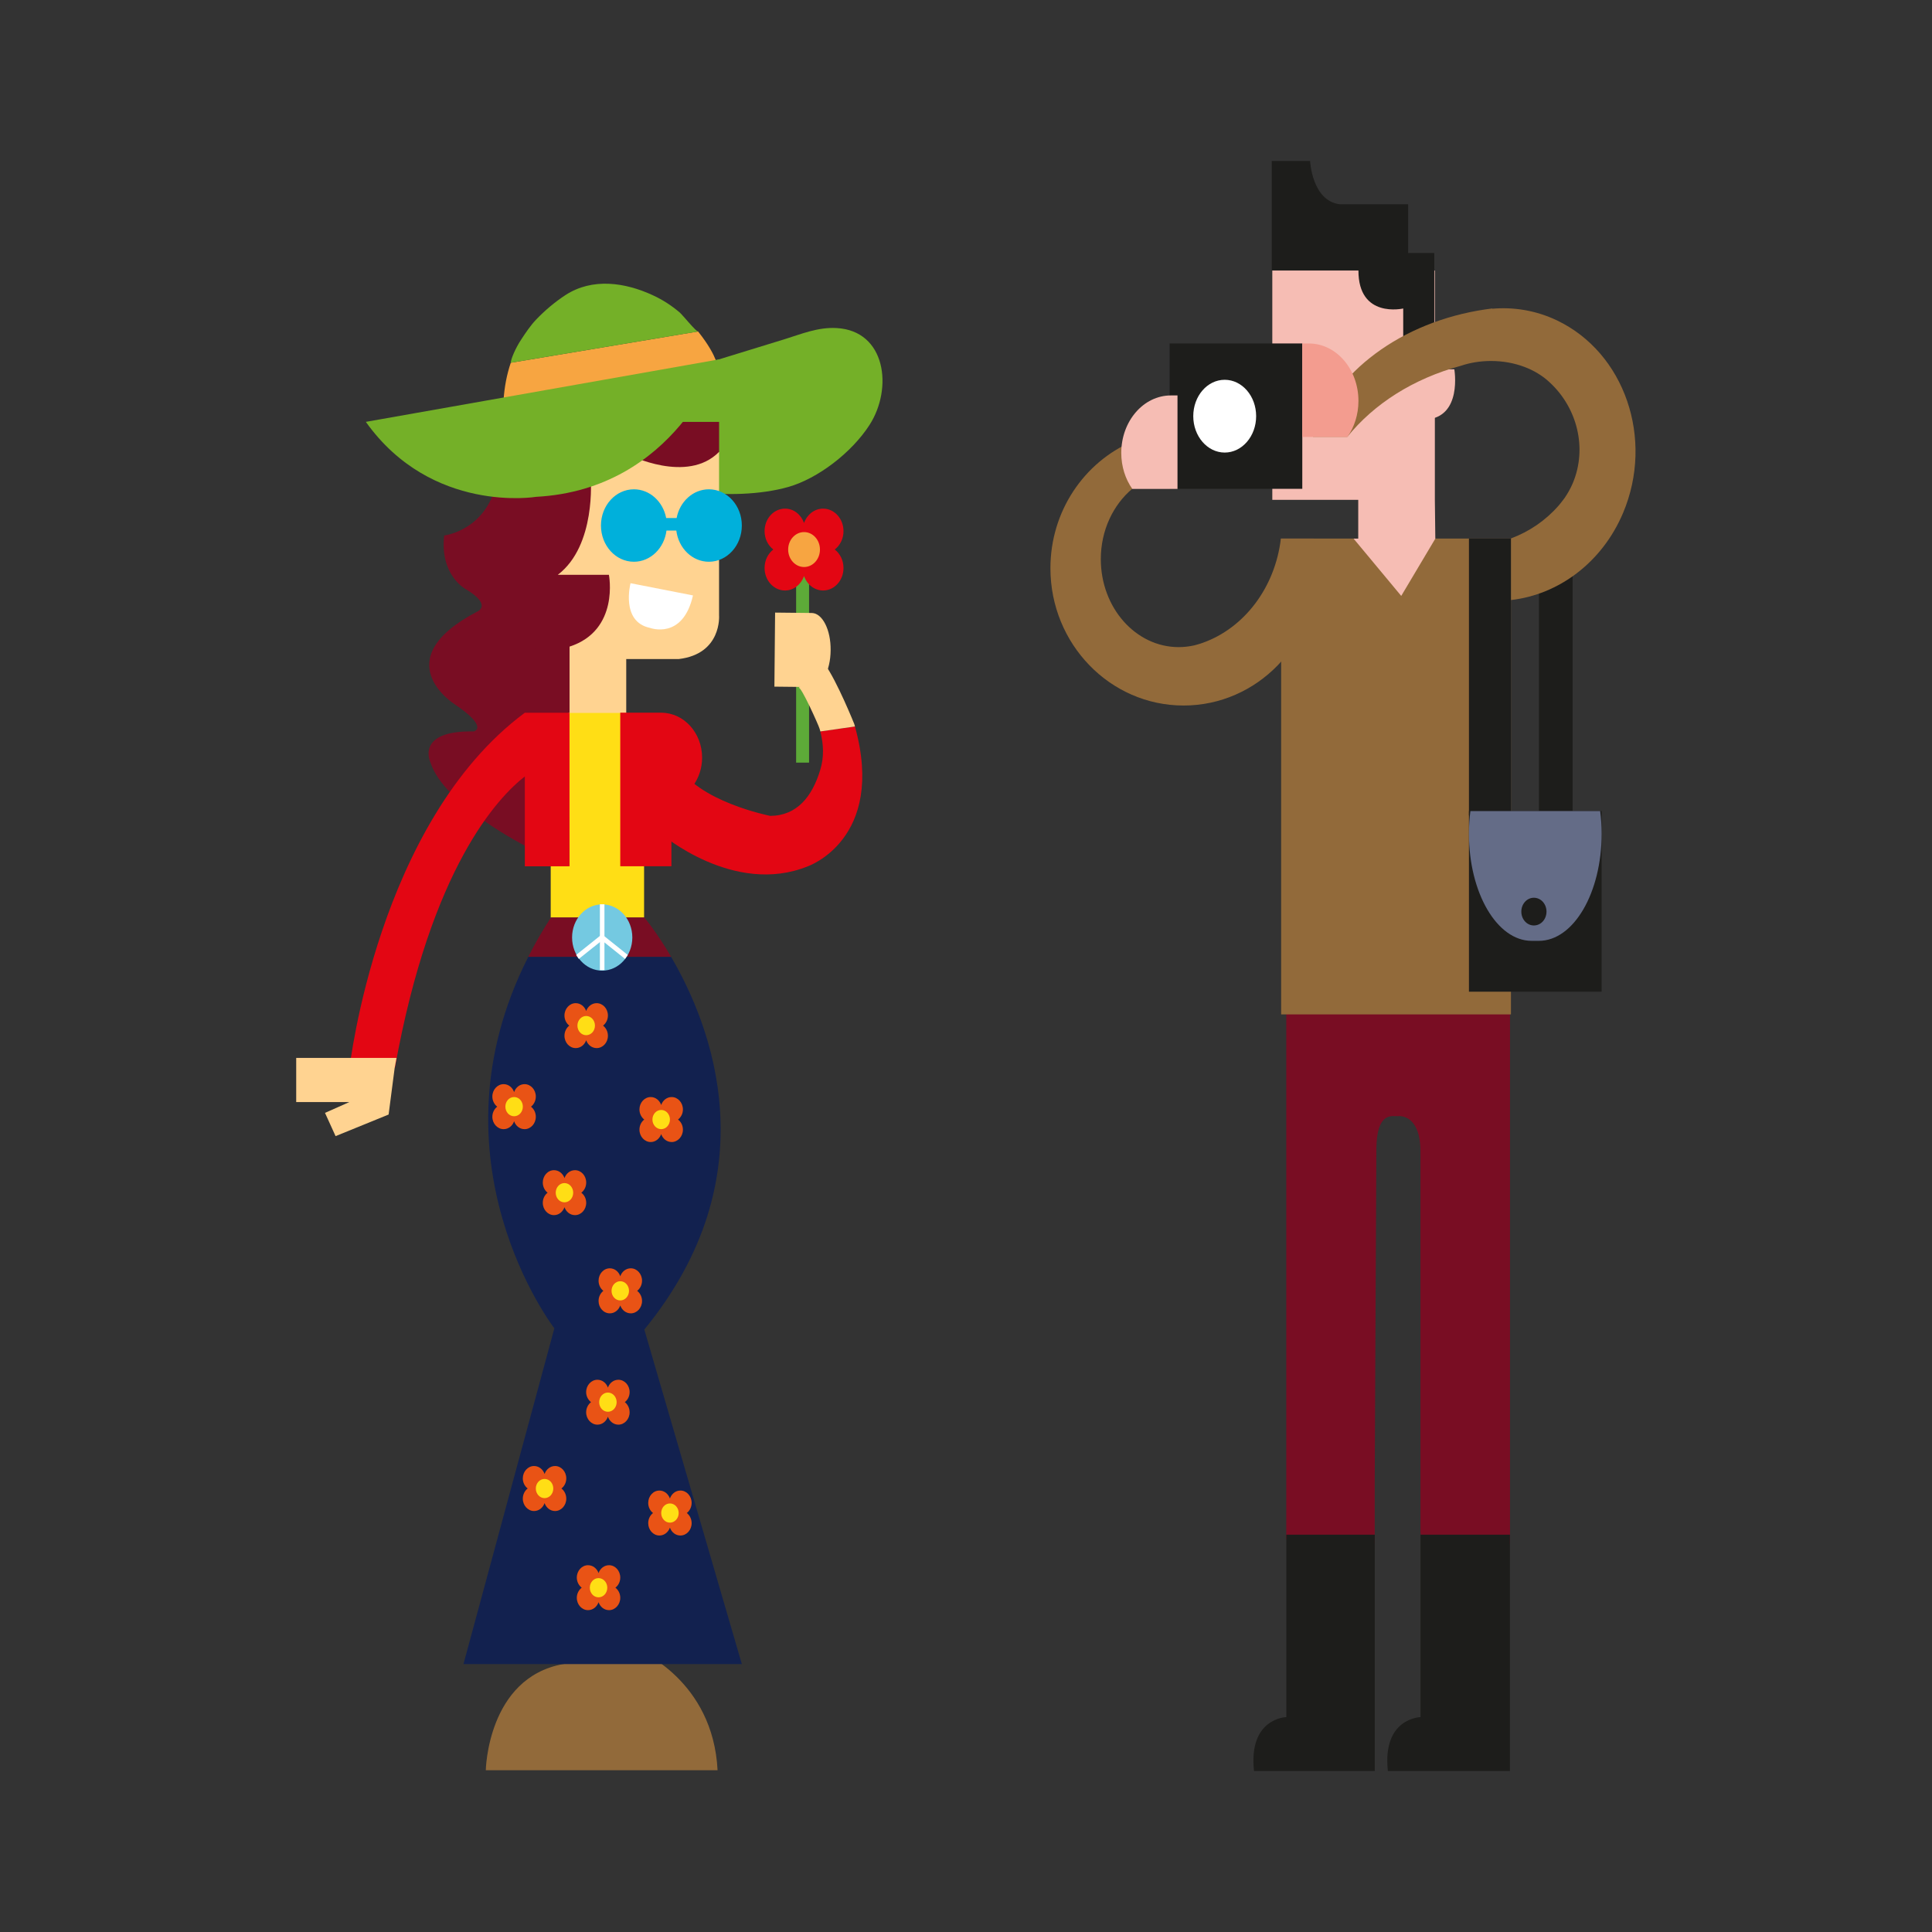 <svg:svg xmlns:dc="http://purl.org/dc/elements/1.1/" xmlns:ns2="http://creativecommons.org/ns#" xmlns:rdf="http://www.w3.org/1999/02/22-rdf-syntax-ns#" xmlns:svg="http://www.w3.org/2000/svg" enable-background="new 0 0 595.275 350" height="700.981" id="Capa_1" version="1.1" viewBox="-103.565 -58.415 700.981 700.981" width="700.981" x="0px" y="0px" xml:space="preserve"><svg:rect x="-103.565" y="-58.415" width="700.981" height="700.981" fill="#333333" stroke="none"/><svg:defs id="defs30695" /><svg:g id="g31310"><svg:g id="g31290"><svg:path d="m 363.144,307.852 39.16,-10.088 0,8.382 41.997,-1.164 0,174.067 0,21.041 0,1.714 -32.239,0 0,-4.325 c -0.12,0.857 -0.247,1.714 -0.247,2.61 l 0,-140.768 c 0,-9.569 -3.991,-12.958 -8.143,-12.801 l 0,0.102 c -0.227,-0.079 -0.481,-0.079 -0.687,-0.102 -0.227,0.024 -0.447,0.024 -0.687,0.102 l 0,-0.102 c -4.232,-0.165 -6.488,3.232 -6.488,12.801 l -0.587,120.033 0,22.456 c 0,0 -32.092,-1.997 -32.092,-1.714 l 0,-192.245 z" id="path29607" style="clip-rule:evenodd;fill:#790d23;fill-rule:evenodd" /><svg:rect height="88.464" id="rect29609" style="fill:#1d1d1b" width="12.201" x="454.814" y="147.388" /><svg:path d="m 413.725,75.577 10.379,0 c 0,0 3.024,17.455 -10.379,18.226 l 0,-18.226 z" id="path29611" style="clip-rule:evenodd;fill:#f6bdb4;fill-rule:evenodd" /><svg:rect height="172.651" id="rect29613" style="fill:#926a3a" width="83.38" x="361.268" y="136.986" /><svg:polygon id="polygon29615" points="568.822,269.62 559.986,269.62 559.986,280.201 564.657,280.201 564.657,281.991 564.404,281.991 566.994,284.635 568.844,281.996 568.847,281.996 568.847,281.991 568.847,281.991 568.822,280.201 568.822,278.029 " style="clip-rule:evenodd;fill:#f6bdb4;fill-rule:evenodd" transform="matrix(6.675,0,0,7.863,-3379.846,-2080.284)" /><svg:path d="m 407.35,33.378 0,-17.676 -24.75,0 C 372.442,14.515 371.774,0 371.774,0 l -13.91,0 0,39.66 11.053,0 2.857,0 17.541,0 c -0.093,17.652 16.246,13.854 16.246,13.854 l 0,12.667 11.273,-5.41 0,-27.394 -9.485,0 z" id="path29617" style="fill:#1d1d1b" /><svg:rect height="52.744" id="rect29619" style="fill:#1d1d1b" width="48.131" x="320.807" y="66.197" /><svg:path d="m 329.384,92.584 c 0,-7.305 5.106,-13.202 11.4,-13.202 6.308,0 11.414,5.897 11.414,13.202 0,7.281 -5.106,13.202 -11.414,13.202 -6.294,-0.008 -11.4,-5.929 -11.4,-13.202" id="path29621" style="fill:#ffffff" /><svg:rect height="65.544" id="rect29623" style="fill:#1d1d1b" width="48.138" x="429.41" y="235.853" /><svg:path d="m 395.236,584.151 0,-85.736 -32.085,0 0,66.189 c 0,0 -13.796,0.252 -11.734,19.539 l 43.819,0 z" id="path29625" style="clip-rule:evenodd;fill:#1d1d1b;fill-rule:evenodd" /><svg:path d="m 444.281,584.151 0,-85.736 -32.445,0 0,66.189 c 0,0 -13.923,0.252 -11.841,19.539 l 44.286,0 z" id="path29627" style="clip-rule:evenodd;fill:#1d1d1b;fill-rule:evenodd" /><svg:rect height="100.432" id="rect29629" style="fill:#1d1d1b" width="15.252" x="429.41" y="136.986" /><svg:path d="m 429.937,235.86 c -0.36,2.642 -0.527,5.394 -0.527,8.264 0,21.434 10.186,38.827 22.747,38.827 l 2.623,0 c 12.582,0 22.767,-17.393 22.767,-38.827 0,-2.87 -0.187,-5.614 -0.527,-8.264 l -47.083,0 z" id="path29631" style="fill:#646c87" /><svg:path d="m 457.544,272.336 c 0,2.799 -2.022,5.032 -4.579,5.032 -2.523,0 -4.552,-2.225 -4.552,-5.032 0,-2.776 2.029,-5.024 4.552,-5.024 2.563,0 4.579,2.249 4.579,5.024" id="path29633" style="fill:#1d1d1b" /><svg:path d="m 373.043,137.001 -11.874,0 c -2.103,17.809 -13.303,32.434 -28.28,37.789 -0.621,0.236 -1.282,0.44 -1.949,0.621 -0.394,0.134 -1.215,0.338 -1.215,0.338 -1.815,0.393 -3.704,0.629 -5.62,0.629 -15.599,0 -28.267,-14.271 -28.267,-31.915 0,-10.489 4.512,-19.767 11.447,-25.57 l 0,-17.141 c -17.461,7.509 -29.729,25.279 -29.729,45.99 0,27.504 21.639,49.827 48.318,49.827 26.679,0 48.318,-22.322 48.318,-49.827 0,-3.696 -0.38,-7.273 -1.148,-10.741" id="path29635" style="fill:#926a3a" /><svg:path d="m 307.257,118.972 c -2.503,-3.57 -3.998,-8.122 -3.998,-13.06 0,-11.543 8.07,-20.852 18.008,-20.852 l 2.396,0 0,33.912 -16.406,0 z" id="path29637" style="fill:#f6bdb4" /><svg:path d="M 461.275,57.799 C 453.686,54.198 445.649,52.925 437.86,53.601 l 0,-0.102 c -0.821,0.102 -1.609,0.204 -2.43,0.338 -0.04,0.016 -0.087,0.016 -0.14,0.016 -30.456,4.545 -54.812,22.731 -62.468,46.233 l 12.468,0 c 9.638,-11.959 23.949,-21.127 41.163,-25.774 3.331,-1.132 7.062,-1.753 10.966,-1.753 8.61,0 16.279,3.027 21.259,7.745 9.979,9.152 13.77,23.856 8.41,36.578 -0.814,1.934 -1.829,3.703 -2.964,5.378 0,0 -0.541,0.716 -0.834,1.093 -0.427,0.558 -0.888,1.172 -1.355,1.69 -4.746,5.417 -10.686,9.443 -17.261,11.889 l 0,22.362 c 17.08,-1.942 32.959,-13.43 40.655,-31.601 11.354,-26.907 0.581,-58.193 -24.055,-69.892" id="path29639" style="fill:#926a3a" /><svg:path d="m 385.331,100.109 c 2.483,-3.562 3.985,-8.114 3.985,-13.052 0,-11.527 -8.056,-20.852 -17.995,-20.852 l -2.396,0 0,33.912 16.406,0 z" id="path29641" style="fill:#f39c8f" /></svg:g><svg:g id="g31243" transform="matrix(-1,0,0,1,220.629,0)"><svg:path d="m 87.18,79.3 c 0,0 -47.29,-14.53 -47.403,-14.562 C 33.436,62.781 27.462,60.233 20.674,60.61 2.773,61.57 0.123,82.485 8.74,95.812 c 6.488,10.049 18.729,19.398 29.409,22.448 10.299,2.933 22.961,3.066 33.493,1.871 0,0.008 22.126,-14.939 15.539,-40.832" id="path30103" style="clip-rule:evenodd;fill:#74b028;fill-rule:evenodd" /><svg:path d="m 109.868,115.029 c 0,0 -2.069,24.438 11.934,35.123 l -18.535,0 c 0,0 -3.965,20.144 14.304,26.049 l 0,23.982 15.372,48.671 c 0,0 30.096,-15.159 35.049,-30.571 0,0 5.774,-11.739 -15.679,-11.307 0,0 -5.767,-1.352 7.008,-9.931 0,0 25.277,-15.977 -8.237,-33.535 0,0 -5.76,-2.28 4.125,-8.162 0,0 9.471,-5.001 7.829,-19.476 0,0 -16.066,-1.808 -19.37,-20.852 -3.304,-19.02 -31.745,0 -31.745,0 l -2.056,0 z" id="path30105" style="clip-rule:evenodd;fill:#790d23;fill-rule:evenodd" /><svg:path d="m 121.568,141.023 c -1.482,0 -2.863,0.456 -3.985,1.297 l 0,-32.222 -54.285,-4.56 0,59.325 c 0,0 -1.088,13.988 14.644,15.844 l 19.036,0 0,20.097 20.605,0 0,-46.304 c 1.121,0.818 2.503,1.297 3.985,1.297 3.945,0 7.115,-3.295 7.115,-7.383 0,-4.089 -3.17,-7.391 -7.115,-7.391" id="path30107" style="clip-rule:evenodd;fill:#ffd391;fill-rule:evenodd" /><svg:path d="m 94.195,119.117 c -5.754,0 -10.573,4.458 -11.707,10.426 l -3.791,0 c -1.135,-5.968 -5.96,-10.426 -11.707,-10.426 -6.601,0 -11.954,5.889 -11.954,13.139 0,7.257 5.353,13.147 11.954,13.147 6.054,0 11.027,-4.93 11.821,-11.322 l 3.564,0 c 0.801,6.392 5.794,11.322 11.821,11.322 6.608,0 11.954,-5.889 11.954,-13.147 0,-7.25 -5.346,-13.139 -11.954,-13.139" id="path30109" style="clip-rule:evenodd;fill:#00b0db;fill-rule:evenodd" /><svg:rect height="71.992" id="rect30111" style="clip-rule:evenodd;fill:#5daa38;fill-rule:evenodd" width="4.692" x="30.646" y="146.291" /><svg:path d="M 141.599,90.717 64.066,73.199 c 0,0 0.721,-1.691 0.38,-0.857 0.868,-2.147 2.376,-5.323 6.468,-10.497 l 67.955,11.354 c 1.408,4.12 2.356,8.822 2.657,14.114 0.053,1.117 0.073,2.233 0.073,3.405" id="path30113" style="clip-rule:evenodd;fill:#f7a541;fill-rule:evenodd" /><svg:path d="m 138.869,73.207 c -0.013,0 -67.895,-11.322 -67.955,-11.346 0.687,0.102 5.707,-6.086 6.628,-6.864 2.99,-2.563 6.274,-4.671 9.792,-6.29 10.052,-4.655 21.893,-6.408 31.665,-0.079 3.758,2.445 7.482,5.575 10.633,8.869 2.082,2.194 3.751,4.678 5.433,7.242 2.116,3.169 3.805,7.234 3.805,8.468" id="path30115" style="clip-rule:evenodd;fill:#74b028;fill-rule:evenodd" /><svg:path d="m 117.577,176.201 0,23.864 12.769,0 -1.649,-92.757 c -8.277,2.036 -16.773,7.729 -16.773,7.729 l -2.049,0 c 0,0 -2.076,24.445 11.934,35.1 l -18.542,0 c 0,0 -3.965,20.168 14.31,26.065" id="path30117" style="clip-rule:evenodd;fill:#790d23;fill-rule:evenodd" /><svg:path d="m 63.285,105.523 0,-10.866 27.139,0 5.613,11.936 c 0.007,0 -21.219,10.717 -32.752,-1.069" id="path30119" style="clip-rule:evenodd;fill:#790d23;fill-rule:evenodd" /><svg:path d="m 63.285,71.98 c 0,0 15.659,47.137 66.359,49.866 0,0 37.932,6.337 61.814,-27.197 L 63.285,71.98 Z" id="path30121" style="clip-rule:evenodd;fill:#74b028;fill-rule:evenodd" /><svg:path d="m 72.763,157.622 22.654,-4.435 c 0,0 3.691,13.949 -7.022,16.205 0,-0.008 -11.934,4.545 -15.632,-11.771" id="path30123" style="clip-rule:evenodd;fill:#ffffff;fill-rule:evenodd" /><svg:polygon id="polygon30125" points="253.516,297.129 253.576,290.101 250.428,290.101 250.428,297.129 249.447,297.129 249.447,299.548 254.522,299.548 254.522,297.129 " style="clip-rule:evenodd;fill:#ffde15;fill-rule:evenodd" transform="matrix(6.675,0,0,7.863,-1574.554,-2080.815)" /><svg:path d="m 84.29,200.175 c -8.203,0 -14.838,7.305 -14.838,16.292 0,7.611 4.746,13.972 11.133,15.781 l 0,23.643 18.562,0 0,-55.724 -14.858,0 z" id="path30127" style="clip-rule:evenodd;fill:#e30613;fill-rule:evenodd" /><svg:path d="m 78.53,218.763 5.774,25.358 c 0,0 -26.385,22.653 -53.197,11.786 0,0 -28.427,-9.821 -17.114,-50.731 l 12.562,1.808 c -1.195,4.694 -1.388,9.349 0.053,14.011 2.903,9.545 8.363,16.551 18.122,16.614 0.007,0 26.792,-5.276 33.8,-18.847" id="path30129" style="clip-rule:evenodd;fill:#e30613;fill-rule:evenodd" /><svg:path d="m 34.424,191.156 c -0.814,-0.755 -7.249,13.579 -7.589,14.806 -0.12,0.33 -0.194,0.668 -0.287,0.983 l 0,0.031 -12.562,-1.801 c 0.073,-0.283 0.16,-0.582 0.254,-0.896 0,0 6.161,-15.387 10.699,-21.733 -0.007,-0.008 9.445,8.586 9.485,8.61" id="path30131" style="clip-rule:evenodd;fill:#ffd391;fill-rule:evenodd" /><svg:path d="m 29.932,190.858 0.38,0 12.909,-0.142 -0.254,-26.867 -13.303,0.142 c -3.878,0.063 -6.942,6.133 -6.848,13.532 0.053,7.446 3.244,13.375 7.115,13.335" id="path30133" style="clip-rule:evenodd;fill:#ffd391;fill-rule:evenodd" /><svg:path d="m 92.413,540.398 c 0,0 -26.926,10.866 -28.574,43.481 l 84.094,0 c 0,0 -0.561,-33.511 -28.034,-38.512 l -27.486,-4.969 z" id="path30135" style="clip-rule:evenodd;fill:#926a3a;fill-rule:evenodd" /><svg:path d="m 123.057,423.534 32.979,121.826 -101.007,0 35.389,-121.386 C 44.69,368.101 66.082,313.714 80.706,288.75 l 51.809,0 c 37.545,73.91 -9.458,134.784 -9.458,134.784" id="path30137" style="clip-rule:evenodd;fill:#12214f;fill-rule:evenodd" /><svg:path d="m 132.508,288.726 -51.809,0 c 5.293,-9.05 9.725,-14.263 9.725,-14.263 l 33.867,0 c 3.117,4.796 5.847,9.53 8.216,14.263" id="path30139" style="clip-rule:evenodd;fill:#790d23;fill-rule:evenodd" /><svg:path d="m 94.769,281.72 c 0,-6.628 4.893,-12.014 10.94,-12.014 6.047,0 10.92,5.386 10.92,12.014 0,6.628 -4.872,12.038 -10.92,12.038 -6.047,0 -10.94,-5.41 -10.94,-12.038" id="path30141" style="clip-rule:evenodd;fill:#74c9e1;fill-rule:evenodd" /><svg:rect height="23.879" id="rect30143" style="clip-rule:evenodd;fill:#ffffff;fill-rule:evenodd" width="1.655" x="104.882" y="269.682" /><svg:polygon id="polygon30145" points="250.481,301.453 250.334,301.269 251.664,300.365 251.808,300.552 " style="clip-rule:evenodd;fill:#ffffff;fill-rule:evenodd" transform="matrix(6.675,0,0,7.863,-1574.554,-2080.815)" /><svg:polygon id="polygon30147" points="252.995,301.453 251.665,300.552 251.809,300.365 253.141,301.269 " style="clip-rule:evenodd;fill:#ffffff;fill-rule:evenodd" transform="matrix(6.675,0,0,7.863,-1574.554,-2080.815)" /><svg:path d="m 133.769,200.175 -16.206,0 0,55.724 16.206,0 0,-32.599 c 9.565,7.422 34.041,32.898 47.136,105.668 l 16.453,0 c 0,0 -10.152,-89.125 -63.589,-128.793" id="path30149" style="clip-rule:evenodd;fill:#e30613;fill-rule:evenodd" /><svg:polyline id="polyline30151" points="268.356,306.021 265.395,306.021 262.904,306.021   263.004,306.482 263.333,308.633 266.216,309.63 266.791,308.557 265.468,308.058 268.356,308.058 " style="clip-rule:evenodd;fill:#ffd391;fill-rule:evenodd" transform="matrix(6.675,0,0,7.863,-1574.554,-2080.815)" /><svg:path d="m 43.615,140.96 c 1.922,-1.478 3.17,-3.9 3.17,-6.668 0,-4.505 -3.317,-8.162 -7.422,-8.162 -3.15,0 -5.82,2.162 -6.902,5.213 -1.068,-3.051 -3.765,-5.213 -6.915,-5.213 -4.098,0 -7.396,3.656 -7.396,8.162 0,2.768 1.255,5.189 3.17,6.668 -1.916,1.486 -3.17,3.924 -3.17,6.707 0,4.505 3.297,8.162 7.396,8.162 3.15,0 5.847,-2.17 6.915,-5.237 1.081,3.066 3.758,5.237 6.902,5.237 4.105,0 7.422,-3.656 7.422,-8.162 0,-2.791 -1.248,-5.221 -3.17,-6.707 m -11.153,3.758 0,0 c -0.527,-1.525 -1.462,-2.831 -2.677,-3.766 1.221,-0.912 2.149,-2.233 2.677,-3.727 0.547,1.494 1.462,2.815 2.677,3.727 -1.215,0.936 -2.129,2.241 -2.677,3.766" id="path30153" style="clip-rule:evenodd;fill:#e30613;fill-rule:evenodd" /><svg:path d="m 38.228,140.968 c 0,3.499 -2.583,6.345 -5.774,6.345 -3.184,0 -5.76,-2.838 -5.76,-6.345 0,-3.475 2.576,-6.33 5.76,-6.33 3.19,0 5.774,2.854 5.774,6.33" id="path30155" style="clip-rule:evenodd;fill:#f7a541;fill-rule:evenodd" /><svg:path d="m 117.637,313.706 c 1.048,-0.802 1.755,-2.147 1.755,-3.664 0,-2.485 -1.849,-4.482 -4.078,-4.482 -1.755,0 -3.211,1.179 -3.798,2.846 -0.594,-1.667 -2.069,-2.846 -3.798,-2.846 -2.249,0 -4.092,1.989 -4.092,4.482 0,1.518 0.721,2.862 1.762,3.664 -1.041,0.818 -1.762,2.147 -1.762,3.68 0,2.485 1.842,4.474 4.092,4.474 1.735,0 3.204,-1.172 3.798,-2.846 0.581,1.667 2.042,2.846 3.798,2.846 2.229,0 4.078,-1.989 4.078,-4.474 0,-1.525 -0.708,-2.862 -1.755,-3.68 m -6.121,2.068 0,0 c -0.307,-0.849 -0.821,-1.557 -1.488,-2.068 0.667,-0.519 1.181,-1.219 1.488,-2.052 0.287,0.833 0.794,1.533 1.462,2.052 -0.667,0.511 -1.175,1.211 -1.462,2.068" id="path30157" style="clip-rule:evenodd;fill:#e95315;fill-rule:evenodd" /><svg:path d="m 114.687,313.698 c 0,1.934 -1.428,3.483 -3.17,3.483 -1.775,0 -3.19,-1.549 -3.19,-3.483 0,-1.919 1.415,-3.483 3.19,-3.483 1.742,0 3.17,1.565 3.17,3.483" id="path30159" style="clip-rule:evenodd;fill:#ffde15;fill-rule:evenodd" /><svg:path d="m 90.444,347.791 c 1.041,-0.826 1.742,-2.162 1.742,-3.664 0,-2.485 -1.842,-4.505 -4.098,-4.505 -1.729,0 -3.19,1.179 -3.798,2.878 -0.561,-1.69 -2.049,-2.878 -3.798,-2.878 -2.229,0 -4.078,2.021 -4.078,4.505 0,1.502 0.701,2.838 1.775,3.664 -1.068,0.794 -1.775,2.131 -1.775,3.672 0,2.469 1.849,4.482 4.078,4.482 1.749,0 3.237,-1.195 3.798,-2.878 0.607,1.683 2.069,2.878 3.798,2.878 2.249,0 4.098,-2.013 4.098,-4.482 0,-1.541 -0.708,-2.878 -1.742,-3.672 m -6.154,2.044 0,0 c -0.287,-0.833 -0.794,-1.533 -1.462,-2.044 0.667,-0.519 1.175,-1.219 1.462,-2.084 0.3,0.857 0.814,1.557 1.482,2.084 -0.667,0.511 -1.175,1.211 -1.482,2.044" id="path30161" style="clip-rule:evenodd;fill:#e95315;fill-rule:evenodd" /><svg:path d="m 87.474,347.791 c 0,1.911 -1.422,3.483 -3.184,3.483 -1.749,0 -3.17,-1.573 -3.17,-3.483 0,-1.942 1.415,-3.483 3.17,-3.483 1.762,0 3.184,1.541 3.184,3.483" id="path30163" style="clip-rule:evenodd;fill:#ffde15;fill-rule:evenodd" /><svg:path d="m 143.795,343.121 c 1.035,-0.81 1.762,-2.17 1.762,-3.688 0,-2.469 -1.849,-4.49 -4.098,-4.49 -1.749,0 -3.204,1.187 -3.798,2.878 -0.587,-1.691 -2.049,-2.878 -3.798,-2.878 -2.236,0 -4.078,2.021 -4.078,4.49 0,1.51 0.701,2.878 1.749,3.688 -1.048,0.794 -1.749,2.147 -1.749,3.672 0,2.453 1.842,4.482 4.078,4.482 1.749,0 3.211,-1.187 3.798,-2.87 0.594,1.683 2.049,2.87 3.798,2.87 2.249,0 4.098,-2.029 4.098,-4.482 0,-1.525 -0.721,-2.878 -1.762,-3.672 m -6.134,2.068 0,0 c -0.307,-0.857 -0.801,-1.573 -1.468,-2.068 0.667,-0.519 1.161,-1.234 1.468,-2.068 0.3,0.833 0.814,1.549 1.462,2.068 -0.647,0.495 -1.155,1.211 -1.462,2.068" id="path30165" style="clip-rule:evenodd;fill:#e95315;fill-rule:evenodd" /><svg:path d="m 140.831,343.105 c 0,1.919 -1.402,3.483 -3.17,3.483 -1.762,0 -3.17,-1.565 -3.17,-3.483 0,-1.934 1.402,-3.483 3.17,-3.483 1.769,0 3.17,1.549 3.17,3.483" id="path30167" style="clip-rule:evenodd;fill:#ffde15;fill-rule:evenodd" /><svg:path d="m 105.275,409.939 c 1.035,-0.802 1.742,-2.147 1.742,-3.688 0,-2.461 -1.842,-4.49 -4.078,-4.49 -1.749,0 -3.204,1.187 -3.798,2.886 -0.581,-1.69 -2.069,-2.886 -3.818,-2.886 -2.236,0 -4.078,2.029 -4.078,4.49 0,1.533 0.721,2.886 1.769,3.688 -1.048,0.818 -1.769,2.147 -1.769,3.68 0,2.477 1.842,4.482 4.078,4.482 1.749,0 3.231,-1.187 3.818,-2.87 0.594,1.683 2.049,2.87 3.798,2.87 2.236,0 4.078,-1.997 4.078,-4.482 0.007,-1.533 -0.701,-2.862 -1.742,-3.68 m -6.134,2.068 0,0 c -0.307,-0.857 -0.814,-1.565 -1.482,-2.068 0.667,-0.519 1.175,-1.227 1.482,-2.068 0.287,0.833 0.801,1.549 1.468,2.068 -0.667,0.503 -1.181,1.211 -1.468,2.068" id="path30169" style="clip-rule:evenodd;fill:#e95315;fill-rule:evenodd" /><svg:path d="m 102.312,409.931 c 0,1.934 -1.422,3.483 -3.17,3.483 -1.749,0 -3.17,-1.549 -3.17,-3.483 0,-1.919 1.422,-3.483 3.17,-3.483 1.749,0 3.17,1.565 3.17,3.483" id="path30171" style="clip-rule:evenodd;fill:#ffde15;fill-rule:evenodd" /><svg:path d="m 125.513,374.336 c 1.035,-0.818 1.742,-2.17 1.742,-3.688 0,-2.485 -1.822,-4.49 -4.078,-4.49 -1.735,0 -3.19,1.195 -3.798,2.862 -0.581,-1.667 -2.049,-2.862 -3.798,-2.862 -2.256,0 -4.078,2.005 -4.078,4.49 0,1.518 0.701,2.862 1.769,3.688 -1.061,0.794 -1.769,2.131 -1.769,3.656 0,2.485 1.822,4.474 4.078,4.474 1.749,0 3.217,-1.187 3.798,-2.87 0.614,1.675 2.069,2.87 3.798,2.87 2.249,0 4.078,-1.989 4.078,-4.474 0,-1.525 -0.708,-2.862 -1.742,-3.656 m -6.134,2.044 0,0 c -0.307,-0.849 -0.801,-1.565 -1.462,-2.044 0.667,-0.535 1.155,-1.25 1.462,-2.092 0.307,0.833 0.801,1.549 1.462,2.092 -0.661,0.48 -1.155,1.195 -1.462,2.044" id="path30173" style="clip-rule:evenodd;fill:#e95315;fill-rule:evenodd" /><svg:path d="m 122.563,374.336 c 0,1.926 -1.408,3.483 -3.17,3.483 -1.762,0 -3.17,-1.557 -3.17,-3.483 0,-1.934 1.408,-3.499 3.17,-3.499 1.755,0 3.17,1.565 3.17,3.499" id="path30175" style="clip-rule:evenodd;fill:#ffde15;fill-rule:evenodd" /><svg:path d="m 109.754,450.314 c 1.041,-0.794 1.769,-2.131 1.769,-3.64 0,-2.485 -1.862,-4.474 -4.098,-4.474 -1.749,0 -3.211,1.172 -3.798,2.846 -0.594,-1.675 -2.049,-2.846 -3.798,-2.846 -2.236,0 -4.078,1.989 -4.078,4.474 0,1.518 0.708,2.846 1.742,3.64 -1.035,0.818 -1.742,2.147 -1.742,3.703 0,2.453 1.842,4.474 4.078,4.474 1.749,0 3.204,-1.211 3.798,-2.878 0.587,1.667 2.049,2.878 3.798,2.878 2.236,0 4.098,-2.021 4.098,-4.474 0,-1.557 -0.728,-2.886 -1.769,-3.703 m -6.127,2.068 0,0 c -0.307,-0.833 -0.814,-1.549 -1.462,-2.076 0.647,-0.495 1.155,-1.211 1.462,-2.029 0.307,0.818 0.821,1.533 1.468,2.029 -0.647,0.527 -1.161,1.242 -1.468,2.076" id="path30177" style="clip-rule:evenodd;fill:#e95315;fill-rule:evenodd" /><svg:path d="m 106.797,450.33 c 0,1.926 -1.408,3.483 -3.17,3.483 -1.742,0 -3.17,-1.557 -3.17,-3.483 0,-1.919 1.422,-3.483 3.17,-3.483 1.762,-0.008 3.17,1.565 3.17,3.483" id="path30179" style="clip-rule:evenodd;fill:#ffde15;fill-rule:evenodd" /><svg:path d="m 132.735,481.648 c 1.068,-0.81 1.769,-2.147 1.769,-3.664 0,-2.477 -1.842,-4.49 -4.078,-4.49 -1.749,0 -3.237,1.187 -3.818,2.886 -0.594,-1.69 -2.069,-2.886 -3.798,-2.886 -2.229,0 -4.078,2.005 -4.078,4.49 0,1.518 0.701,2.862 1.762,3.664 -1.055,0.818 -1.762,2.147 -1.762,3.696 0,2.461 1.842,4.482 4.078,4.482 1.729,0 3.204,-1.195 3.798,-2.878 0.581,1.683 2.069,2.878 3.818,2.878 2.229,0 4.078,-2.021 4.078,-4.482 0,-1.549 -0.708,-2.878 -1.769,-3.696 m -6.127,2.068 0,0 c -0.307,-0.833 -0.794,-1.549 -1.462,-2.068 0.667,-0.495 1.155,-1.211 1.462,-2.036 0.3,0.818 0.801,1.533 1.482,2.036 -0.681,0.519 -1.175,1.234 -1.482,2.068" id="path30181" style="clip-rule:evenodd;fill:#e95315;fill-rule:evenodd" /><svg:path d="m 129.785,481.671 c 0,1.911 -1.428,3.475 -3.17,3.475 -1.775,0 -3.17,-1.565 -3.17,-3.475 0,-1.95 1.395,-3.483 3.17,-3.483 1.742,0 3.17,1.533 3.17,3.483" id="path30183" style="clip-rule:evenodd;fill:#ffde15;fill-rule:evenodd" /><svg:path d="m 87.26,490.548 c 1.055,-0.818 1.742,-2.147 1.742,-3.664 0,-2.485 -1.829,-4.49 -4.058,-4.49 -1.749,0 -3.204,1.187 -3.818,2.886 -0.587,-1.69 -2.049,-2.886 -3.798,-2.886 -2.249,0 -4.078,2.005 -4.078,4.49 0,1.51 0.701,2.846 1.749,3.664 -1.048,0.818 -1.749,2.147 -1.749,3.68 0,2.469 1.822,4.482 4.078,4.482 1.749,0 3.211,-1.187 3.798,-2.862 0.607,1.675 2.069,2.862 3.818,2.862 2.229,0 4.058,-2.005 4.058,-4.482 -0.007,-1.533 -0.687,-2.862 -1.742,-3.68 m -6.134,2.068 0,0 c -0.307,-0.833 -0.801,-1.549 -1.462,-2.068 0.667,-0.495 1.155,-1.227 1.462,-2.068 0.307,0.833 0.814,1.573 1.462,2.068 -0.654,0.519 -1.155,1.234 -1.462,2.068" id="path30185" style="clip-rule:evenodd;fill:#e95315;fill-rule:evenodd" /><svg:path d="m 84.29,490.564 c 0,1.911 -1.402,3.475 -3.17,3.475 -1.742,0 -3.17,-1.565 -3.17,-3.475 0,-1.942 1.422,-3.491 3.17,-3.491 1.769,0 3.17,1.549 3.17,3.491" id="path30187" style="clip-rule:evenodd;fill:#ffde15;fill-rule:evenodd" /><svg:path d="m 113.138,517.636 c 1.048,-0.81 1.775,-2.147 1.775,-3.664 0,-2.485 -1.849,-4.49 -4.078,-4.49 -1.755,0 -3.211,1.187 -3.818,2.854 -0.574,-1.667 -2.049,-2.854 -3.798,-2.854 -2.229,0 -4.072,1.997 -4.072,4.49 0,1.518 0.701,2.862 1.762,3.664 -1.061,0.818 -1.762,2.147 -1.762,3.672 0,2.485 1.842,4.482 4.072,4.482 1.755,0 3.224,-1.195 3.798,-2.878 0.601,1.675 2.062,2.878 3.818,2.878 2.229,0 4.078,-1.997 4.078,-4.482 -0.007,-1.525 -0.734,-2.854 -1.775,-3.672 m -6.127,2.068 0,0 c -0.307,-0.857 -0.801,-1.573 -1.468,-2.068 0.667,-0.519 1.161,-1.234 1.468,-2.068 0.307,0.833 0.814,1.549 1.482,2.068 -0.667,0.495 -1.175,1.211 -1.482,2.068" id="path30189" style="clip-rule:evenodd;fill:#e95315;fill-rule:evenodd" /><svg:path d="m 110.195,517.651 c 0,1.934 -1.408,3.483 -3.17,3.483 -1.742,0 -3.17,-1.549 -3.17,-3.483 0,-1.919 1.422,-3.483 3.17,-3.483 1.755,-0.008 3.17,1.557 3.17,3.483" id="path30191" style="clip-rule:evenodd;fill:#ffde15;fill-rule:evenodd" /></svg:g></svg:g></svg:svg>